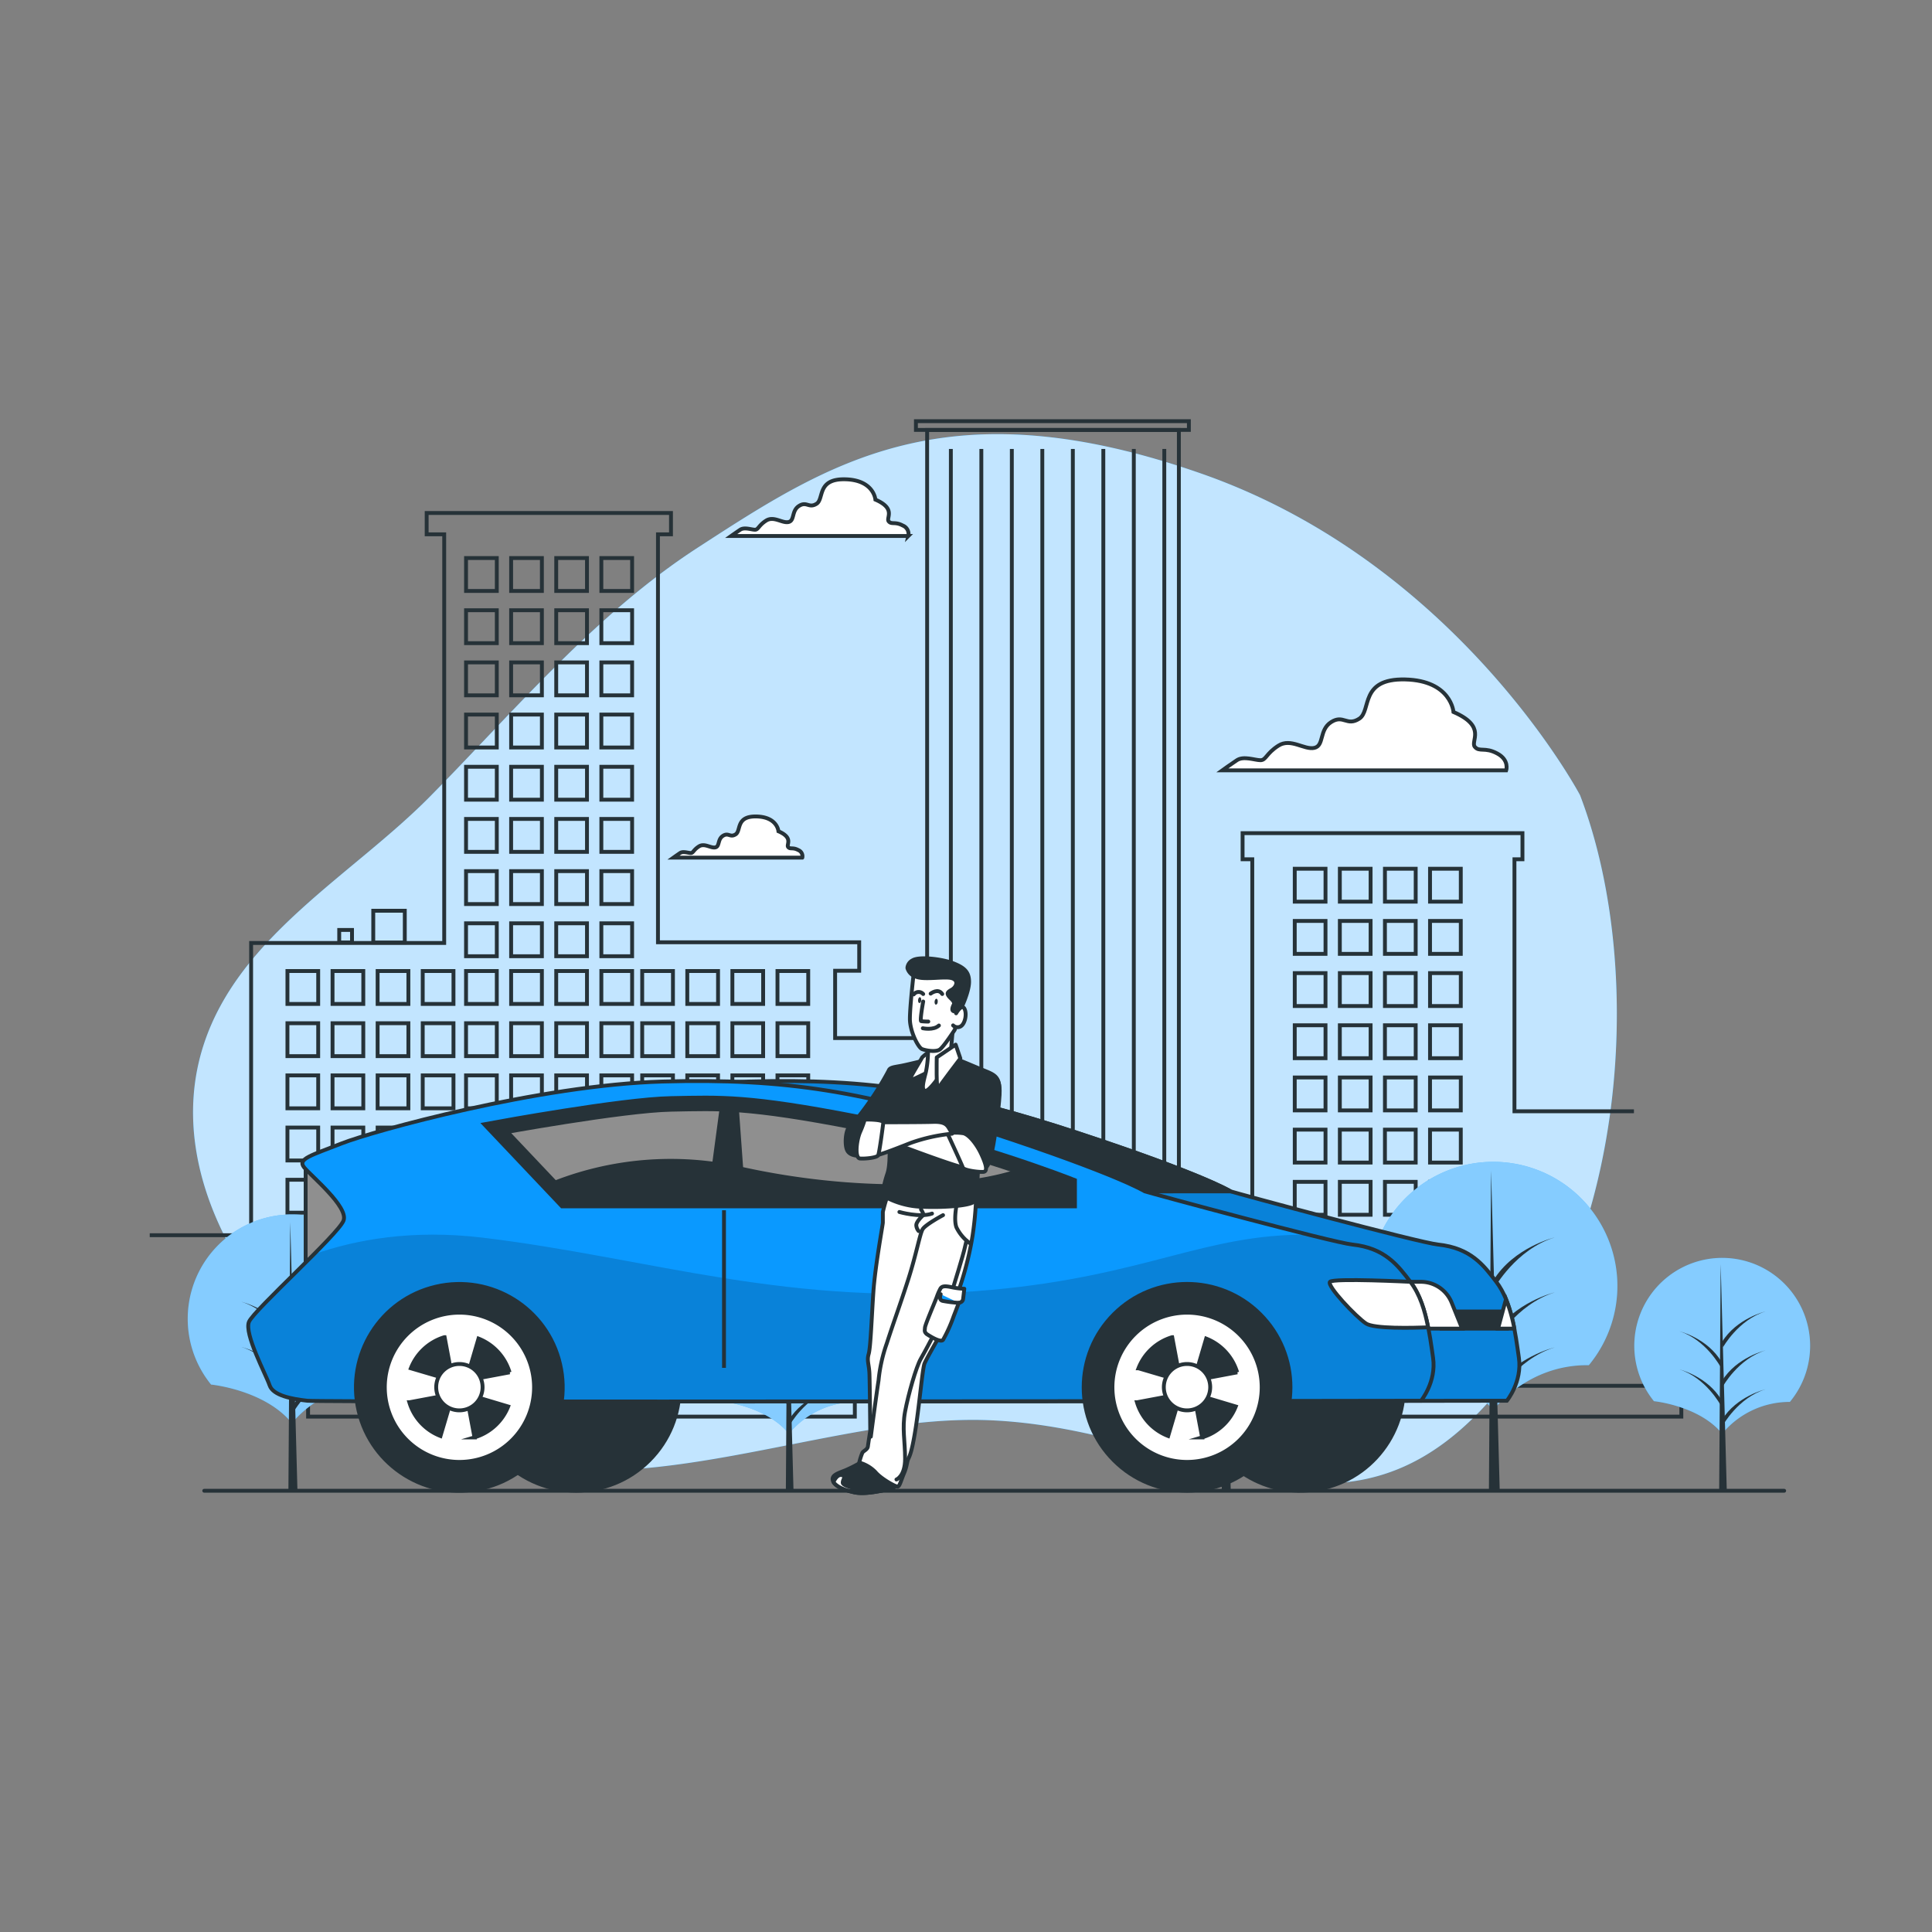 <svg xmlns="http://www.w3.org/2000/svg" xmlns:xlink="http://www.w3.org/1999/xlink" viewBox="0 0 500 500"><rect x="0" y="0" width="500" height="500" fill="#808080" stroke="none"/><defs><clipPath id="freepik--clip-path--inject-66"><path d="M318.47,308.32s-7.1-4.44-39.52-15.1S225.65,279,193.68,279.9s-75.06,12.88-83.05,16-11.55,4-9.77,6.21,11.54,10.22,10.21,13.77S88,339,86.64,342.07s4.45,13.77,5.33,16.44,5.78,3.55,9.77,4,288.24,0,288.24,0,4-4.88,3.11-11.1-1.84-14.42-5.85-19.67c-3.24-4.26-6.59-8.75-15-9.64C366.91,321.53,319.81,308.77,318.47,308.32Z" style="fill:#0A99FF;stroke:#263238;stroke-miterlimit:10"></path></clipPath><clipPath id="freepik--clip-path-2--inject-66"><path d="M318.47,308.32s-7.1-4.44-39.52-15.1S225.65,279,193.68,279.9s-75.06,12.88-83.05,16-11.55,4-9.77,6.21,11.54,10.22,10.21,13.77S88,339,86.64,342.07s4.45,13.77,5.33,16.44,5.78,3.55,9.77,4,288.24,0,288.24,0,4-4.88,3.11-11.1-1.84-14.42-5.85-19.67c-3.24-4.26-6.59-8.75-15-9.64C366.91,321.53,319.81,308.77,318.47,308.32Z" style="fill:#0A99FF"></path></clipPath><clipPath id="freepik--clip-path-3--inject-66"><path d="M296.27,308.32s-7.11-4.44-39.53-15.1S203.45,279,171.47,279.9s-75.06,12.88-83,16-11.55,4-9.77,6.21,11.55,10.22,10.21,13.77S65.77,339,64.44,342.07s4.44,13.77,5.33,16.44,5.77,3.55,9.77,4,288.23,0,288.23,0,4-4.88,3.11-11.1S369,337,365,331.73c-3.24-4.26-6.6-8.75-15-9.64C344.71,321.53,297.6,308.77,296.27,308.32Z" style="fill:#0A99FF;stroke:#263238;stroke-miterlimit:10"></path></clipPath><clipPath id="freepik--clip-path-4--inject-66"><path d="M128.31,291.94l17.77,18.77H276.7v-4.26s-26.77-10.51-55-16-35.28-5-48-4.76S128.31,291.94,128.31,291.94Z" style="fill:#8f8f8f;stroke:#263238;stroke-miterlimit:10;stroke-width:4px"></path></clipPath></defs><g id="freepik--background-simple--inject-66"><path d="M408.91,205.78s-31.65-59.9-97.74-83.12-96.63-2.94-130.49,19C154,158.93,133.16,184,111.33,206.09c-20,20.28-49.3,36-58.55,64.07C41.09,305.66,67.59,344,99,364.65c43.88,28.78,86.42,11.17,132.24,4.41l.26,0a138.75,138.75,0,0,1,20.1-1.6c53.22.11,91.41,37.69,130.18-1S426.74,252.4,408.91,205.78Z" style="fill:#0A99FF"></path><path d="M408.91,205.78s-31.65-59.9-97.74-83.12-96.63-2.94-130.49,19C154,158.93,133.16,184,111.33,206.09c-20,20.28-49.3,36-58.55,64.07C41.09,305.66,67.59,344,99,364.65c43.88,28.78,86.42,11.17,132.24,4.41l.26,0a138.75,138.75,0,0,1,20.1-1.6c53.22.11,91.41,37.69,130.18-1S426.74,252.4,408.91,205.78Z" style="fill:#fff;opacity:0.75"></path></g><g id="freepik--Clouds--inject-66"><path d="M387.48,195c-3.19-1.74-4.64-.29-5.81-1.74s3.2-5.23-5.51-9c0,0-.58-8.13-12.49-8.42S355,183.93,351.77,186s-4.07-1.16-7.26.87-1.75,6.1-4.36,6.68-6.1-2.61-9.29-.58-3.2,3.77-4.65,3.77-4.35-1.16-6.1,0-3.77,2.62-3.77,2.62H389.8S390.68,196.7,387.48,195Z" style="fill:#fff;stroke:#263238;stroke-miterlimit:10"></path><path d="M206.6,220c-1.45-.79-2.11-.13-2.63-.79s1.45-2.37-2.51-4.08c0,0-.26-3.7-5.67-3.83s-3.95,3.69-5.4,4.62-1.84-.53-3.29.39-.8,2.77-2,3-2.77-1.18-4.22-.26-1.45,1.71-2.11,1.71-2-.52-2.77,0-1.71,1.19-1.71,1.19h33.35A1.71,1.71,0,0,0,206.6,220Z" style="fill:#fff;stroke:#263238;stroke-miterlimit:10"></path><path d="M233.62,136c-2-1.08-2.9-.18-3.63-1.08s2-3.27-3.44-5.62c0,0-.36-5.08-7.79-5.26s-5.44,5.08-7.44,6.34-2.53-.72-4.53.55-1.08,3.8-2.72,4.17-3.8-1.63-5.79-.37-2,2.36-2.9,2.36-2.72-.73-3.81,0-2.36,1.63-2.36,1.63h45.86A2.35,2.35,0,0,0,233.62,136Z" style="fill:#fff;stroke:#263238;stroke-miterlimit:10"></path></g><g id="freepik--Buildings--inject-66"><rect x="96.6" y="235.7" width="8.16" height="8.22" style="fill:none;stroke:#263238;stroke-miterlimit:10"></rect><rect x="87.79" y="240.67" width="3.31" height="3.24" style="fill:none;stroke:#263238;stroke-miterlimit:10"></rect><polyline points="422.86 287.6 391.94 287.6 391.94 222.38 394.01 222.38 394.01 215.62 321.58 215.62 321.58 222.38 324.09 222.38 324.09 319.37 305.09 319.37 305.09 111.28 239.94 111.28 239.94 268.65 216.13 268.65 216.13 251.23 222.36 251.23 222.36 243.86 170.28 243.86 170.28 138.28 173.65 138.28 173.65 132.76 110.42 132.76 110.42 138.28 114.96 138.28 114.96 244.04 64.99 244.04 64.99 319.67 38.75 319.67" style="fill:none;stroke:#263238;stroke-miterlimit:10"></polyline><rect x="237.04" y="109" width="70.64" height="2.26" style="fill:none;stroke:#263238;stroke-miterlimit:10"></rect><rect x="120.61" y="144.42" width="7.96" height="8.52" style="fill:none;stroke:#263238;stroke-miterlimit:10"></rect><rect x="132.28" y="144.42" width="7.96" height="8.52" style="fill:none;stroke:#263238;stroke-miterlimit:10"></rect><rect x="143.95" y="144.42" width="7.96" height="8.52" style="fill:none;stroke:#263238;stroke-miterlimit:10"></rect><rect x="155.63" y="144.42" width="7.96" height="8.52" style="fill:none;stroke:#263238;stroke-miterlimit:10"></rect><rect x="120.61" y="157.93" width="7.96" height="8.52" style="fill:none;stroke:#263238;stroke-miterlimit:10"></rect><rect x="132.28" y="157.93" width="7.96" height="8.52" style="fill:none;stroke:#263238;stroke-miterlimit:10"></rect><rect x="143.95" y="157.93" width="7.96" height="8.52" style="fill:none;stroke:#263238;stroke-miterlimit:10"></rect><rect x="155.63" y="157.93" width="7.96" height="8.52" style="fill:none;stroke:#263238;stroke-miterlimit:10"></rect><rect x="120.61" y="171.43" width="7.96" height="8.52" style="fill:none;stroke:#263238;stroke-miterlimit:10"></rect><rect x="132.28" y="171.43" width="7.96" height="8.52" style="fill:none;stroke:#263238;stroke-miterlimit:10"></rect><rect x="143.95" y="171.43" width="7.96" height="8.52" style="fill:none;stroke:#263238;stroke-miterlimit:10"></rect><rect x="155.63" y="171.43" width="7.96" height="8.52" style="fill:none;stroke:#263238;stroke-miterlimit:10"></rect><rect x="120.61" y="184.93" width="7.96" height="8.52" style="fill:none;stroke:#263238;stroke-miterlimit:10"></rect><rect x="132.28" y="184.93" width="7.96" height="8.52" style="fill:none;stroke:#263238;stroke-miterlimit:10"></rect><rect x="143.95" y="184.93" width="7.96" height="8.52" style="fill:none;stroke:#263238;stroke-miterlimit:10"></rect><rect x="155.63" y="184.93" width="7.96" height="8.52" style="fill:none;stroke:#263238;stroke-miterlimit:10"></rect><rect x="120.61" y="198.44" width="7.96" height="8.52" style="fill:none;stroke:#263238;stroke-miterlimit:10"></rect><rect x="132.28" y="198.44" width="7.96" height="8.52" style="fill:none;stroke:#263238;stroke-miterlimit:10"></rect><rect x="143.95" y="198.44" width="7.96" height="8.52" style="fill:none;stroke:#263238;stroke-miterlimit:10"></rect><rect x="155.63" y="198.44" width="7.96" height="8.52" style="fill:none;stroke:#263238;stroke-miterlimit:10"></rect><rect x="120.61" y="211.94" width="7.96" height="8.52" style="fill:none;stroke:#263238;stroke-miterlimit:10"></rect><rect x="132.28" y="211.94" width="7.96" height="8.52" style="fill:none;stroke:#263238;stroke-miterlimit:10"></rect><rect x="143.95" y="211.94" width="7.96" height="8.52" style="fill:none;stroke:#263238;stroke-miterlimit:10"></rect><rect x="155.63" y="211.94" width="7.96" height="8.52" style="fill:none;stroke:#263238;stroke-miterlimit:10"></rect><rect x="120.61" y="225.45" width="7.96" height="8.52" style="fill:none;stroke:#263238;stroke-miterlimit:10"></rect><rect x="132.28" y="225.45" width="7.96" height="8.52" style="fill:none;stroke:#263238;stroke-miterlimit:10"></rect><rect x="143.95" y="225.45" width="7.96" height="8.52" style="fill:none;stroke:#263238;stroke-miterlimit:10"></rect><rect x="155.63" y="225.45" width="7.96" height="8.52" style="fill:none;stroke:#263238;stroke-miterlimit:10"></rect><rect x="120.61" y="238.95" width="7.96" height="8.52" style="fill:none;stroke:#263238;stroke-miterlimit:10"></rect><rect x="132.28" y="238.95" width="7.96" height="8.52" style="fill:none;stroke:#263238;stroke-miterlimit:10"></rect><rect x="143.95" y="238.95" width="7.96" height="8.52" style="fill:none;stroke:#263238;stroke-miterlimit:10"></rect><rect x="155.63" y="238.95" width="7.96" height="8.52" style="fill:none;stroke:#263238;stroke-miterlimit:10"></rect><rect x="120.61" y="251.3" width="7.96" height="8.52" style="fill:none;stroke:#263238;stroke-miterlimit:10"></rect><rect x="132.28" y="251.3" width="7.96" height="8.52" style="fill:none;stroke:#263238;stroke-miterlimit:10"></rect><rect x="143.95" y="251.3" width="7.96" height="8.52" style="fill:none;stroke:#263238;stroke-miterlimit:10"></rect><rect x="155.63" y="251.3" width="7.96" height="8.52" style="fill:none;stroke:#263238;stroke-miterlimit:10"></rect><rect x="120.61" y="264.81" width="7.96" height="8.52" style="fill:none;stroke:#263238;stroke-miterlimit:10"></rect><rect x="132.28" y="264.81" width="7.96" height="8.52" style="fill:none;stroke:#263238;stroke-miterlimit:10"></rect><rect x="143.95" y="264.81" width="7.96" height="8.52" style="fill:none;stroke:#263238;stroke-miterlimit:10"></rect><rect x="155.63" y="264.81" width="7.96" height="8.52" style="fill:none;stroke:#263238;stroke-miterlimit:10"></rect><rect x="120.61" y="278.31" width="7.96" height="8.52" style="fill:none;stroke:#263238;stroke-miterlimit:10"></rect><rect x="132.28" y="278.31" width="7.96" height="8.52" style="fill:none;stroke:#263238;stroke-miterlimit:10"></rect><rect x="143.95" y="278.31" width="7.96" height="8.52" style="fill:none;stroke:#263238;stroke-miterlimit:10"></rect><rect x="155.63" y="278.31" width="7.96" height="8.52" style="fill:none;stroke:#263238;stroke-miterlimit:10"></rect><rect x="120.61" y="291.81" width="7.96" height="8.52" style="fill:none;stroke:#263238;stroke-miterlimit:10"></rect><rect x="132.28" y="291.81" width="7.96" height="8.52" style="fill:none;stroke:#263238;stroke-miterlimit:10"></rect><rect x="143.95" y="291.81" width="7.96" height="8.52" style="fill:none;stroke:#263238;stroke-miterlimit:10"></rect><rect x="155.63" y="291.81" width="7.96" height="8.52" style="fill:none;stroke:#263238;stroke-miterlimit:10"></rect><rect x="120.61" y="305.32" width="7.96" height="8.52" style="fill:none;stroke:#263238;stroke-miterlimit:10"></rect><rect x="132.28" y="305.32" width="7.96" height="8.52" style="fill:none;stroke:#263238;stroke-miterlimit:10"></rect><rect x="143.95" y="305.32" width="7.96" height="8.52" style="fill:none;stroke:#263238;stroke-miterlimit:10"></rect><rect x="155.63" y="305.32" width="7.96" height="8.52" style="fill:none;stroke:#263238;stroke-miterlimit:10"></rect><rect x="120.61" y="318.82" width="7.96" height="8.52" style="fill:none;stroke:#263238;stroke-miterlimit:10"></rect><rect x="132.28" y="318.82" width="7.96" height="8.52" style="fill:none;stroke:#263238;stroke-miterlimit:10"></rect><rect x="143.95" y="318.82" width="7.96" height="8.52" style="fill:none;stroke:#263238;stroke-miterlimit:10"></rect><rect x="155.63" y="318.82" width="7.96" height="8.52" style="fill:none;stroke:#263238;stroke-miterlimit:10"></rect><rect x="120.61" y="332.33" width="7.96" height="8.52" style="fill:none;stroke:#263238;stroke-miterlimit:10"></rect><rect x="132.28" y="332.33" width="7.96" height="8.52" style="fill:none;stroke:#263238;stroke-miterlimit:10"></rect><rect x="143.95" y="332.33" width="7.96" height="8.52" style="fill:none;stroke:#263238;stroke-miterlimit:10"></rect><rect x="155.63" y="332.33" width="7.96" height="8.52" style="fill:none;stroke:#263238;stroke-miterlimit:10"></rect><rect x="120.61" y="345.83" width="7.96" height="8.52" style="fill:none;stroke:#263238;stroke-miterlimit:10"></rect><rect x="132.28" y="345.83" width="7.96" height="8.52" style="fill:none;stroke:#263238;stroke-miterlimit:10"></rect><rect x="143.95" y="345.83" width="7.96" height="8.52" style="fill:none;stroke:#263238;stroke-miterlimit:10"></rect><rect x="155.63" y="345.83" width="7.96" height="8.52" style="fill:none;stroke:#263238;stroke-miterlimit:10"></rect><rect x="166.2" y="251.3" width="7.96" height="8.52" style="fill:none;stroke:#263238;stroke-miterlimit:10"></rect><rect x="177.87" y="251.3" width="7.96" height="8.52" style="fill:none;stroke:#263238;stroke-miterlimit:10"></rect><rect x="189.54" y="251.3" width="7.96" height="8.52" style="fill:none;stroke:#263238;stroke-miterlimit:10"></rect><rect x="201.21" y="251.3" width="7.96" height="8.52" style="fill:none;stroke:#263238;stroke-miterlimit:10"></rect><rect x="166.2" y="264.81" width="7.96" height="8.52" style="fill:none;stroke:#263238;stroke-miterlimit:10"></rect><rect x="177.87" y="264.81" width="7.96" height="8.52" style="fill:none;stroke:#263238;stroke-miterlimit:10"></rect><rect x="189.54" y="264.81" width="7.96" height="8.52" style="fill:none;stroke:#263238;stroke-miterlimit:10"></rect><rect x="201.21" y="264.81" width="7.96" height="8.52" style="fill:none;stroke:#263238;stroke-miterlimit:10"></rect><rect x="166.2" y="278.31" width="7.96" height="8.52" style="fill:none;stroke:#263238;stroke-miterlimit:10"></rect><rect x="177.87" y="278.31" width="7.96" height="8.52" style="fill:none;stroke:#263238;stroke-miterlimit:10"></rect><rect x="189.54" y="278.31" width="7.96" height="8.52" style="fill:none;stroke:#263238;stroke-miterlimit:10"></rect><rect x="201.21" y="278.31" width="7.96" height="8.52" style="fill:none;stroke:#263238;stroke-miterlimit:10"></rect><rect x="166.2" y="291.81" width="7.96" height="8.52" style="fill:none;stroke:#263238;stroke-miterlimit:10"></rect><rect x="177.87" y="291.81" width="7.96" height="8.52" style="fill:none;stroke:#263238;stroke-miterlimit:10"></rect><rect x="189.54" y="291.81" width="7.96" height="8.52" style="fill:none;stroke:#263238;stroke-miterlimit:10"></rect><rect x="201.21" y="291.81" width="7.96" height="8.52" style="fill:none;stroke:#263238;stroke-miterlimit:10"></rect><rect x="166.2" y="305.32" width="7.96" height="8.52" style="fill:none;stroke:#263238;stroke-miterlimit:10"></rect><rect x="177.87" y="305.32" width="7.96" height="8.52" style="fill:none;stroke:#263238;stroke-miterlimit:10"></rect><rect x="189.54" y="305.32" width="7.96" height="8.52" style="fill:none;stroke:#263238;stroke-miterlimit:10"></rect><rect x="201.21" y="305.32" width="7.96" height="8.52" style="fill:none;stroke:#263238;stroke-miterlimit:10"></rect><rect x="166.2" y="318.82" width="7.96" height="8.52" style="fill:none;stroke:#263238;stroke-miterlimit:10"></rect><rect x="177.87" y="318.82" width="7.96" height="8.52" style="fill:none;stroke:#263238;stroke-miterlimit:10"></rect><rect x="189.54" y="318.82" width="7.96" height="8.52" style="fill:none;stroke:#263238;stroke-miterlimit:10"></rect><rect x="201.21" y="318.82" width="7.96" height="8.52" style="fill:none;stroke:#263238;stroke-miterlimit:10"></rect><rect x="166.2" y="332.33" width="7.96" height="8.52" style="fill:none;stroke:#263238;stroke-miterlimit:10"></rect><rect x="177.87" y="332.33" width="7.96" height="8.52" style="fill:none;stroke:#263238;stroke-miterlimit:10"></rect><rect x="189.54" y="332.33" width="7.96" height="8.52" style="fill:none;stroke:#263238;stroke-miterlimit:10"></rect><rect x="201.21" y="332.33" width="7.96" height="8.52" style="fill:none;stroke:#263238;stroke-miterlimit:10"></rect><rect x="166.2" y="345.83" width="7.96" height="8.52" style="fill:none;stroke:#263238;stroke-miterlimit:10"></rect><rect x="177.87" y="345.83" width="7.96" height="8.52" style="fill:none;stroke:#263238;stroke-miterlimit:10"></rect><rect x="189.54" y="345.83" width="7.96" height="8.52" style="fill:none;stroke:#263238;stroke-miterlimit:10"></rect><rect x="201.21" y="345.83" width="7.96" height="8.52" style="fill:none;stroke:#263238;stroke-miterlimit:10"></rect><rect x="74.39" y="251.3" width="7.96" height="8.52" style="fill:none;stroke:#263238;stroke-miterlimit:10"></rect><rect x="86.06" y="251.3" width="7.96" height="8.52" style="fill:none;stroke:#263238;stroke-miterlimit:10"></rect><rect x="97.73" y="251.3" width="7.96" height="8.52" style="fill:none;stroke:#263238;stroke-miterlimit:10"></rect><rect x="109.4" y="251.3" width="7.96" height="8.52" style="fill:none;stroke:#263238;stroke-miterlimit:10"></rect><rect x="74.39" y="264.81" width="7.96" height="8.52" style="fill:none;stroke:#263238;stroke-miterlimit:10"></rect><rect x="86.06" y="264.81" width="7.96" height="8.52" style="fill:none;stroke:#263238;stroke-miterlimit:10"></rect><rect x="97.73" y="264.81" width="7.96" height="8.52" style="fill:none;stroke:#263238;stroke-miterlimit:10"></rect><rect x="109.4" y="264.81" width="7.96" height="8.52" style="fill:none;stroke:#263238;stroke-miterlimit:10"></rect><rect x="74.39" y="278.31" width="7.96" height="8.52" style="fill:none;stroke:#263238;stroke-miterlimit:10"></rect><rect x="86.06" y="278.31" width="7.96" height="8.52" style="fill:none;stroke:#263238;stroke-miterlimit:10"></rect><rect x="97.73" y="278.31" width="7.96" height="8.52" style="fill:none;stroke:#263238;stroke-miterlimit:10"></rect><rect x="109.4" y="278.31" width="7.96" height="8.52" style="fill:none;stroke:#263238;stroke-miterlimit:10"></rect><rect x="74.39" y="291.81" width="7.96" height="8.52" style="fill:none;stroke:#263238;stroke-miterlimit:10"></rect><rect x="86.06" y="291.81" width="7.96" height="8.52" style="fill:none;stroke:#263238;stroke-miterlimit:10"></rect><rect x="97.73" y="291.81" width="7.96" height="8.52" style="fill:none;stroke:#263238;stroke-miterlimit:10"></rect><rect x="109.4" y="291.81" width="7.96" height="8.52" style="fill:none;stroke:#263238;stroke-miterlimit:10"></rect><rect x="74.39" y="305.32" width="7.96" height="8.52" style="fill:none;stroke:#263238;stroke-miterlimit:10"></rect><rect x="86.06" y="305.32" width="7.96" height="8.52" style="fill:none;stroke:#263238;stroke-miterlimit:10"></rect><rect x="97.73" y="305.32" width="7.96" height="8.52" style="fill:none;stroke:#263238;stroke-miterlimit:10"></rect><rect x="109.4" y="305.32" width="7.96" height="8.52" style="fill:none;stroke:#263238;stroke-miterlimit:10"></rect><rect x="74.39" y="318.82" width="7.96" height="8.52" style="fill:none;stroke:#263238;stroke-miterlimit:10"></rect><rect x="86.06" y="318.82" width="7.96" height="8.52" style="fill:none;stroke:#263238;stroke-miterlimit:10"></rect><rect x="97.73" y="318.82" width="7.96" height="8.52" style="fill:none;stroke:#263238;stroke-miterlimit:10"></rect><rect x="109.4" y="318.82" width="7.96" height="8.52" style="fill:none;stroke:#263238;stroke-miterlimit:10"></rect><rect x="74.39" y="332.33" width="7.96" height="8.52" style="fill:none;stroke:#263238;stroke-miterlimit:10"></rect><rect x="86.06" y="332.33" width="7.96" height="8.52" style="fill:none;stroke:#263238;stroke-miterlimit:10"></rect><rect x="97.73" y="332.33" width="7.96" height="8.52" style="fill:none;stroke:#263238;stroke-miterlimit:10"></rect><rect x="109.4" y="332.33" width="7.96" height="8.52" style="fill:none;stroke:#263238;stroke-miterlimit:10"></rect><rect x="74.39" y="345.83" width="7.96" height="8.52" style="fill:none;stroke:#263238;stroke-miterlimit:10"></rect><rect x="86.06" y="345.83" width="7.96" height="8.52" style="fill:none;stroke:#263238;stroke-miterlimit:10"></rect><rect x="97.73" y="345.83" width="7.96" height="8.52" style="fill:none;stroke:#263238;stroke-miterlimit:10"></rect><rect x="109.4" y="345.83" width="7.96" height="8.52" style="fill:none;stroke:#263238;stroke-miterlimit:10"></rect><rect x="335.08" y="224.83" width="7.96" height="8.52" style="fill:none;stroke:#263238;stroke-miterlimit:10"></rect><rect x="346.75" y="224.83" width="7.96" height="8.52" style="fill:none;stroke:#263238;stroke-miterlimit:10"></rect><rect x="358.42" y="224.83" width="7.96" height="8.52" style="fill:none;stroke:#263238;stroke-miterlimit:10"></rect><rect x="370.09" y="224.83" width="7.96" height="8.52" style="fill:none;stroke:#263238;stroke-miterlimit:10"></rect><rect x="335.08" y="238.34" width="7.96" height="8.52" style="fill:none;stroke:#263238;stroke-miterlimit:10"></rect><rect x="346.75" y="238.34" width="7.96" height="8.52" style="fill:none;stroke:#263238;stroke-miterlimit:10"></rect><rect x="358.42" y="238.34" width="7.96" height="8.52" style="fill:none;stroke:#263238;stroke-miterlimit:10"></rect><rect x="370.09" y="238.34" width="7.96" height="8.52" style="fill:none;stroke:#263238;stroke-miterlimit:10"></rect><rect x="335.08" y="251.84" width="7.96" height="8.52" style="fill:none;stroke:#263238;stroke-miterlimit:10"></rect><rect x="346.75" y="251.84" width="7.96" height="8.52" style="fill:none;stroke:#263238;stroke-miterlimit:10"></rect><rect x="358.42" y="251.84" width="7.96" height="8.52" style="fill:none;stroke:#263238;stroke-miterlimit:10"></rect><rect x="370.09" y="251.84" width="7.96" height="8.52" style="fill:none;stroke:#263238;stroke-miterlimit:10"></rect><rect x="335.08" y="265.34" width="7.96" height="8.52" style="fill:none;stroke:#263238;stroke-miterlimit:10"></rect><rect x="346.75" y="265.34" width="7.96" height="8.52" style="fill:none;stroke:#263238;stroke-miterlimit:10"></rect><rect x="358.42" y="265.34" width="7.96" height="8.52" style="fill:none;stroke:#263238;stroke-miterlimit:10"></rect><rect x="370.09" y="265.34" width="7.96" height="8.52" style="fill:none;stroke:#263238;stroke-miterlimit:10"></rect><rect x="335.08" y="278.85" width="7.96" height="8.52" style="fill:none;stroke:#263238;stroke-miterlimit:10"></rect><rect x="346.75" y="278.85" width="7.96" height="8.52" style="fill:none;stroke:#263238;stroke-miterlimit:10"></rect><rect x="358.42" y="278.85" width="7.96" height="8.52" style="fill:none;stroke:#263238;stroke-miterlimit:10"></rect><rect x="370.09" y="278.85" width="7.96" height="8.52" style="fill:none;stroke:#263238;stroke-miterlimit:10"></rect><rect x="335.08" y="292.35" width="7.96" height="8.52" style="fill:none;stroke:#263238;stroke-miterlimit:10"></rect><rect x="346.75" y="292.35" width="7.96" height="8.52" style="fill:none;stroke:#263238;stroke-miterlimit:10"></rect><rect x="358.42" y="292.35" width="7.96" height="8.52" style="fill:none;stroke:#263238;stroke-miterlimit:10"></rect><rect x="370.09" y="292.35" width="7.96" height="8.52" style="fill:none;stroke:#263238;stroke-miterlimit:10"></rect><rect x="335.08" y="305.86" width="7.96" height="8.52" style="fill:none;stroke:#263238;stroke-miterlimit:10"></rect><rect x="346.75" y="305.86" width="7.96" height="8.52" style="fill:none;stroke:#263238;stroke-miterlimit:10"></rect><rect x="358.42" y="305.86" width="7.96" height="8.52" style="fill:none;stroke:#263238;stroke-miterlimit:10"></rect><rect x="370.09" y="305.86" width="7.96" height="8.52" style="fill:none;stroke:#263238;stroke-miterlimit:10"></rect><rect x="335.08" y="319.36" width="7.96" height="8.52" style="fill:none;stroke:#263238;stroke-miterlimit:10"></rect><rect x="346.75" y="319.36" width="7.96" height="8.52" style="fill:none;stroke:#263238;stroke-miterlimit:10"></rect><rect x="358.42" y="319.36" width="7.96" height="8.52" style="fill:none;stroke:#263238;stroke-miterlimit:10"></rect><rect x="370.09" y="319.36" width="7.96" height="8.52" style="fill:none;stroke:#263238;stroke-miterlimit:10"></rect><line x1="246.08" y1="116.19" x2="246.08" y2="362.94" style="fill:none;stroke:#263238;stroke-miterlimit:10"></line><line x1="253.97" y1="116.19" x2="253.97" y2="362.94" style="fill:none;stroke:#263238;stroke-miterlimit:10"></line><line x1="261.86" y1="116.19" x2="261.86" y2="362.94" style="fill:none;stroke:#263238;stroke-miterlimit:10"></line><line x1="269.75" y1="116.19" x2="269.75" y2="362.94" style="fill:none;stroke:#263238;stroke-miterlimit:10"></line><line x1="277.65" y1="116.19" x2="277.65" y2="362.94" style="fill:none;stroke:#263238;stroke-miterlimit:10"></line><line x1="285.54" y1="116.19" x2="285.54" y2="362.94" style="fill:none;stroke:#263238;stroke-miterlimit:10"></line><line x1="293.43" y1="116.19" x2="293.43" y2="362.94" style="fill:none;stroke:#263238;stroke-miterlimit:10"></line><line x1="301.32" y1="116.19" x2="301.32" y2="362.94" style="fill:none;stroke:#263238;stroke-miterlimit:10"></line><rect x="79.73" y="358.64" width="141.5" height="7.98" style="fill:none;stroke:#263238;stroke-miterlimit:10"></rect><rect x="308.07" y="358.64" width="127.06" height="7.98" style="fill:none;stroke:#263238;stroke-miterlimit:10"></rect></g><g id="freepik--Trees--inject-66"><path d="M296.2,358.33s13.87,1.37,20.9,10c0,0,7.43-10,20.77-9.76a27,27,0,1,0-41.67-.19Z" style="fill:#0A99FF"></path><path d="M296.2,358.33s13.87,1.37,20.9,10c0,0,7.43-10,20.77-9.76a27,27,0,1,0-41.67-.19Z" style="fill:#fff;opacity:0.5"></path><polygon points="316.64 316.28 316.18 385.81 318.52 385.81 316.64 316.28" style="fill:#263238"></polygon><path d="M317.35,365.68s4.68-8.43,13.11-11c0,0-8.9,2.1-13.35,9.36Z" style="fill:#263238"></path><path d="M317.35,341.8s4.68-8.43,13.11-11c0,0-8.9,2.1-13.35,9.36Z" style="fill:#263238"></path><path d="M317.35,353.74s4.68-8.43,13.11-11c0,0-8.9,2.1-13.35,9.36Z" style="fill:#263238"></path><path d="M316.65,347.89s-4.52-8.43-12.65-11c0,0,8.59,2.11,12.88,9.37Z" style="fill:#263238"></path><path d="M316.65,359.59s-4.52-8.43-12.65-11c0,0,8.59,2.11,12.88,9.36Z" style="fill:#263238"></path><path d="M361.53,353.06s16.53,1.63,24.91,11.88c0,0,8.85-11.87,24.75-11.63a32.13,32.13,0,1,0-49.66-.22Z" style="fill:#0A99FF"></path><path d="M361.53,353.06s16.53,1.63,24.91,11.88c0,0,8.85-11.87,24.75-11.63a32.13,32.13,0,1,0-49.66-.22Z" style="fill:#fff;opacity:0.5"></path><polygon points="385.89 302.95 385.33 385.81 388.13 385.81 385.89 302.95" style="fill:#263238"></polygon><path d="M386.73,361.82s5.58-10.05,15.62-13.12c0,0-10.6,2.52-15.9,11.16Z" style="fill:#263238"></path><path d="M386.73,333.36s5.58-10.05,15.62-13.11c0,0-10.6,2.51-15.9,11.16Z" style="fill:#263238"></path><path d="M386.73,347.59s5.58-10,15.62-13.12c0,0-10.6,2.52-15.9,11.17Z" style="fill:#263238"></path><path d="M385.9,340.61s-5.38-10-15.07-13.11c0,0,10.23,2.51,15.34,11.16Z" style="fill:#263238"></path><path d="M385.9,354.56s-5.38-10-15.07-13.11c0,0,10.23,2.51,15.34,11.16Z" style="fill:#263238"></path><path d="M428.07,362.63s11.7,1.16,17.63,8.41a22.66,22.66,0,0,1,17.52-8.23,22.75,22.75,0,1,0-35.16-.16Z" style="fill:#0A99FF"></path><path d="M428.07,362.63s11.7,1.16,17.63,8.41a22.66,22.66,0,0,1,17.52-8.23,22.75,22.75,0,1,0-35.16-.16Z" style="fill:#fff;opacity:0.5"></path><polygon points="445.31 327.16 444.92 385.81 446.89 385.81 445.31 327.16" style="fill:#263238"></polygon><path d="M445.91,368.83s3.94-7.11,11-9.28c0,0-7.5,1.77-11.25,7.9Z" style="fill:#263238"></path><path d="M445.91,348.68s3.94-7.11,11-9.28c0,0-7.5,1.78-11.25,7.9Z" style="fill:#263238"></path><path d="M445.91,358.76s3.94-7.11,11-9.29c0,0-7.5,1.78-11.25,7.9Z" style="fill:#263238"></path><path d="M445.32,353.82s-3.81-7.11-10.67-9.28c0,0,7.24,1.77,10.86,7.9Z" style="fill:#263238"></path><path d="M445.32,363.69s-3.81-7.11-10.67-9.28c0,0,7.24,1.78,10.86,7.9Z" style="fill:#263238"></path><path d="M54.67,358.33s13.87,1.37,20.9,10c0,0,7.43-10,20.77-9.76a27,27,0,1,0-41.67-.19Z" style="fill:#0A99FF"></path><path d="M54.67,358.33s13.87,1.37,20.9,10c0,0,7.43-10,20.77-9.76a27,27,0,1,0-41.67-.19Z" style="fill:#fff;opacity:0.5"></path><polygon points="75.11 316.28 74.64 385.81 76.98 385.81 75.11 316.28" style="fill:#263238"></polygon><path d="M75.81,365.68s4.69-8.43,13.11-11c0,0-8.89,2.1-13.34,9.36Z" style="fill:#263238"></path><path d="M75.81,341.8s4.69-8.43,13.11-11c0,0-8.89,2.1-13.34,9.36Z" style="fill:#263238"></path><path d="M75.81,353.74s4.69-8.43,13.11-11c0,0-8.89,2.1-13.34,9.36Z" style="fill:#263238"></path><path d="M75.12,347.89s-4.52-8.43-12.65-11c0,0,8.58,2.11,12.88,9.37Z" style="fill:#263238"></path><path d="M75.12,359.59s-4.52-8.43-12.65-11c0,0,8.58,2.11,12.88,9.36Z" style="fill:#263238"></path><path d="M120,353.06s16.53,1.63,24.91,11.88c0,0,8.85-11.87,24.75-11.63a32.13,32.13,0,1,0-49.67-.22Z" style="fill:#0A99FF"></path><path d="M120,353.06s16.53,1.63,24.91,11.88c0,0,8.85-11.87,24.75-11.63a32.13,32.13,0,1,0-49.67-.22Z" style="fill:#fff;opacity:0.5"></path><polygon points="144.36 302.95 143.8 385.81 146.59 385.81 144.36 302.95" style="fill:#263238"></polygon><path d="M145.2,361.82s5.58-10.05,15.62-13.12c0,0-10.6,2.52-15.9,11.16Z" style="fill:#263238"></path><path d="M145.2,333.36s5.58-10.05,15.62-13.11c0,0-10.6,2.51-15.9,11.16Z" style="fill:#263238"></path><path d="M145.2,347.59s5.58-10,15.62-13.12c0,0-10.6,2.52-15.9,11.17Z" style="fill:#263238"></path><path d="M144.37,340.61s-5.38-10-15.08-13.11c0,0,10.23,2.51,15.35,11.16Z" style="fill:#263238"></path><path d="M144.37,354.56s-5.38-10-15.08-13.11c0,0,10.23,2.51,15.35,11.16Z" style="fill:#263238"></path><path d="M186.54,362.63s11.7,1.16,17.63,8.41a22.64,22.64,0,0,1,17.52-8.23,22.75,22.75,0,1,0-35.16-.16Z" style="fill:#0A99FF"></path><path d="M186.54,362.63s11.7,1.16,17.63,8.41a22.64,22.64,0,0,1,17.52-8.23,22.75,22.75,0,1,0-35.16-.16Z" style="fill:#fff;opacity:0.5"></path><polygon points="203.78 327.16 203.38 385.81 205.36 385.81 203.78 327.16" style="fill:#263238"></polygon><path d="M204.37,368.83s3.95-7.11,11.06-9.28c0,0-7.5,1.77-11.25,7.9Z" style="fill:#263238"></path><path d="M204.37,348.68s3.95-7.11,11.06-9.28c0,0-7.5,1.78-11.25,7.9Z" style="fill:#263238"></path><path d="M204.37,358.76s3.95-7.11,11.06-9.29c0,0-7.5,1.78-11.25,7.9Z" style="fill:#263238"></path><path d="M203.79,353.82s-3.81-7.11-10.67-9.28c0,0,7.24,1.77,10.86,7.9Z" style="fill:#263238"></path><path d="M203.79,363.69s-3.81-7.11-10.67-9.28c0,0,7.24,1.78,10.86,7.9Z" style="fill:#263238"></path></g><g id="freepik--Car--inject-66"><circle cx="336.52" cy="359.03" r="26.76" transform="translate(-72.76 85.83) rotate(-13.13)" style="fill:#263238;stroke:#263238;stroke-miterlimit:10"></circle><circle cx="149.1" cy="359.03" r="26.76" transform="translate(-210.2 210.59) rotate(-45)" style="fill:#263238;stroke:#263238;stroke-miterlimit:10"></circle><path d="M318.47,308.32s-7.1-4.44-39.52-15.1S225.65,279,193.68,279.9s-75.06,12.88-83.05,16-11.55,4-9.77,6.21,11.54,10.22,10.21,13.77S88,339,86.64,342.07s4.45,13.77,5.33,16.44,5.78,3.55,9.77,4,288.24,0,288.24,0,4-4.88,3.11-11.1-1.84-14.42-5.85-19.67c-3.24-4.26-6.59-8.75-15-9.64C366.91,321.53,319.81,308.77,318.47,308.32Z" style="fill:#0A99FF"></path><g style="clip-path:url(#freepik--clip-path--inject-66)"><path d="M318.47,308.32s-7.1-4.44-39.52-15.1S225.65,279,193.68,279.9s-75.06,12.88-83.05,16-11.55,4-9.77,6.21,11.54,10.22,10.21,13.77S88,339,86.64,342.07s4.45,13.77,5.33,16.44,5.78,3.55,9.77,4,288.24,0,288.24,0,4-4.88,3.11-11.1-1.84-14.42-5.85-19.67c-3.24-4.26-6.59-8.75-15-9.64C366.91,321.53,319.81,308.77,318.47,308.32Z" style="fill:#0A99FF"></path><g style="clip-path:url(#freepik--clip-path-2--inject-66)"><path d="M318.47,308.32s-7.1-4.44-39.52-15.1S225.65,279,193.68,279.9s-75.06,12.88-83.05,16-11.55,4-9.77,6.21,11.54,10.22,10.21,13.77S88,339,86.64,342.07s4.45,13.77,5.33,16.44,5.78,3.55,9.77,4,288.24,0,288.24,0,4-4.88,3.11-11.1-1.84-14.42-5.85-19.67c-3.24-4.26-6.59-8.75-15-9.64C366.91,321.53,319.81,308.77,318.47,308.32Z" style="opacity:0.15"></path></g></g><path d="M318.47,308.32s-7.1-4.44-39.52-15.1S225.65,279,193.68,279.9s-75.06,12.88-83.05,16-11.55,4-9.77,6.21,11.54,10.22,10.21,13.77S88,339,86.64,342.07s4.45,13.77,5.33,16.44,5.78,3.55,9.77,4,288.24,0,288.24,0,4-4.88,3.11-11.1-1.84-14.42-5.85-19.67c-3.24-4.26-6.59-8.75-15-9.64C366.91,321.53,319.81,308.77,318.47,308.32Z" style="fill:none;stroke:#263238;stroke-miterlimit:10"></path><rect x="373.1" y="339.41" width="16.88" height="4.44" style="fill:#263238;stroke:#263238;stroke-miterlimit:10"></rect><path d="M365,331.73h2.69a8.6,8.6,0,0,1,8,5.4l2.71,6.72h-8.8Z" style="fill:#fff;stroke:#263238;stroke-miterlimit:10"></path><path d="M389.77,336.27c-.1.28-.19.56-.27.86l-1.81,6.72h4.22A40.69,40.69,0,0,0,389.77,336.27Z" style="fill:#fff;stroke:#263238;stroke-miterlimit:10"></path><path d="M318.47,308.32s-7.1-4.44-39.52-15.1c-7.41-2.43-14.2-4.49-20.67-6.22H235.42l-4.88,1.34,65.73,20Z" style="fill:#263238;stroke:#263238;stroke-miterlimit:10"></path><path d="M79.1,301.2v30s18.26-15,16-19.27S79.1,301.2,79.1,301.2Z" style="fill:#8f8f8f;stroke:#263238;stroke-miterlimit:10"></path><path d="M296.27,308.32s-7.11-4.44-39.53-15.1S203.45,279,171.47,279.9s-75.06,12.88-83,16-11.55,4-9.77,6.21,11.55,10.22,10.21,13.77S65.77,339,64.44,342.07s4.44,13.77,5.33,16.44,5.77,3.55,9.77,4,288.23,0,288.23,0,4-4.88,3.11-11.1S369,337,365,331.73c-3.24-4.26-6.6-8.75-15-9.64C344.71,321.53,297.6,308.77,296.27,308.32Z" style="fill:#0A99FF"></path><g style="clip-path:url(#freepik--clip-path-3--inject-66)"><path d="M365,331.73c-3.24-4.26-6.6-8.75-15-9.64-1.4-.15-5.73-1.15-11.36-2.55-26.84-.27-41.79,10.58-81.89,14.26-52.22,4.78-88.35-8.27-131.87-13.5-18.15-2.17-32.8.5-43.73,4.34-6.85,6.92-15.88,15.47-16.72,17.43-1.33,3.11,4.44,13.77,5.33,16.44s5.77,3.55,9.77,4,288.23,0,288.23,0,4-4.88,3.11-11.1S369,337,365,331.73Z" style="opacity:0.15"></path></g><path d="M296.27,308.32s-7.11-4.44-39.53-15.1S203.45,279,171.47,279.9s-75.06,12.88-83,16-11.55,4-9.77,6.21,11.55,10.22,10.21,13.77S65.77,339,64.44,342.07s4.44,13.77,5.33,16.44,5.77,3.55,9.77,4,288.23,0,288.23,0,4-4.88,3.11-11.1S369,337,365,331.73c-3.24-4.26-6.6-8.75-15-9.64C344.71,321.53,297.6,308.77,296.27,308.32Z" style="fill:none;stroke:#263238;stroke-miterlimit:10"></path><path d="M128.31,291.94l17.77,18.77H276.7v-4.26s-26.77-10.51-55-16-35.28-5-48-4.76S128.31,291.94,128.31,291.94Z" style="fill:#8f8f8f"></path><g style="clip-path:url(#freepik--clip-path-4--inject-66)"><path d="M192,302.5a82.72,82.72,0,0,0-49.8,4.11l3.88,4.1H276.7v-4.26s-4.33-1.7-11.35-4.09C250.66,308,221.52,309,192,302.5Z" style="fill:#263238;stroke:#263238;stroke-miterlimit:10"></path></g><path d="M128.31,291.94l17.77,18.77H276.7v-4.26s-26.77-10.51-55-16-35.28-5-48-4.76S128.31,291.94,128.31,291.94Z" style="fill:none;stroke:#263238;stroke-miterlimit:10;stroke-width:4px"></path><line x1="187.37" y1="313.21" x2="187.37" y2="354" style="fill:none;stroke:#263238;stroke-miterlimit:10"></line><circle cx="118.9" cy="359.03" r="26.76" transform="translate(-78.14 36.21) rotate(-13.07)" style="fill:#263238;stroke:#263238;stroke-miterlimit:10"></circle><path d="M118.9,339.72A19.31,19.31,0,1,0,138.21,359,19.32,19.32,0,0,0,118.9,339.72Zm13,15.44-11.25,2.11,3.19-10.85A13.61,13.61,0,0,1,131.88,355.16Zm-12,2.9V360h-1.93v-1.94Zm-4.83-12,2.11,11.25-10.86-3.2A13.57,13.57,0,0,1,115,346.06Zm-9.11,16.84,11.25-2.11L114,371.64A13.52,13.52,0,0,1,105.93,362.9Zm16.84,9.1-2.11-11.24L131.52,364A13.57,13.57,0,0,1,122.77,372Z" style="fill:#fff;stroke:#263238;stroke-miterlimit:10"></path><path d="M124.89,359a6,6,0,1,0-6,6A6,6,0,0,0,124.89,359Z" style="fill:#fff;stroke:#263238;stroke-miterlimit:10"></path><circle cx="307.21" cy="359.03" r="26.76" transform="translate(-163.89 322.39) rotate(-45)" style="fill:#263238;stroke:#263238;stroke-miterlimit:10"></circle><path d="M307.21,339.72A19.31,19.31,0,1,0,326.52,359,19.32,19.32,0,0,0,307.21,339.72Zm13,15.44-11.24,2.11,3.19-10.85A13.58,13.58,0,0,1,320.18,355.16Zm-12,2.9V360h-1.94v-1.94Zm-4.84-12,2.11,11.25-10.85-3.2A13.55,13.55,0,0,1,303.34,346.06Zm-9.1,16.84,11.25-2.11-3.2,10.85A13.53,13.53,0,0,1,294.24,362.9Zm16.84,9.1L309,360.76,319.82,364A13.55,13.55,0,0,1,311.08,372Z" style="fill:#fff;stroke:#263238;stroke-miterlimit:10"></path><path d="M313.2,359a6,6,0,1,0-6,6A6,6,0,0,0,313.2,359Z" style="fill:#fff;stroke:#263238;stroke-miterlimit:10"></path><path d="M365,331.73s-19.92-1-20.81,0,6.66,9,9.33,10.79c2.11,1.41,12.05,1.14,16.07,1C368.78,339.22,367.47,334.93,365,331.73Z" style="fill:#fff;stroke:#263238;stroke-miterlimit:10"></path><path d="M190.64,285.82c-1.31-.09-2.54-.15-3.74-.19l-3.35,25h8.88Z" style="fill:#263238;stroke:#263238;stroke-miterlimit:10"></path></g><g id="freepik--Character--inject-66"><path d="M223.7,377.9a33.62,33.62,0,0,1-5,2.65c-2.14.82-3.56,1.32-3.15,2.65s2.74,2.44,5.7,3.05,8.24-.71,9.67-1.12,1.63-2.75.61-4.07S225.43,377.19,223.7,377.9Z" style="fill:#263238;stroke:#263238;stroke-linecap:round;stroke-linejoin:round"></path><path d="M224.62,385.54c-2.45,0-6.52-.92-6.52-1.83s1-1.63-.2-1.94-2,1.36-2.2,1.75c.66,1.18,2.85,2.17,5.56,2.73,3,.61,8.24-.71,9.67-1.12A1.67,1.67,0,0,0,232,384,24.72,24.72,0,0,1,224.62,385.54Z" style="fill:#fff;stroke:#263238;stroke-linecap:round;stroke-linejoin:round"></path><path d="M236.22,312.54l.61,2a3.27,3.27,0,0,0-1.22,2.54,4.9,4.9,0,0,0,1.73,2.85" style="fill:none;stroke:#263238;stroke-linecap:round;stroke-linejoin:round"></path><path d="M230,308.57a40.14,40.14,0,0,0-1.52,5.09v2.75c0,.51-2,11.3-2.45,17.92s-.71,14.35-1.22,16.09.1,2.64.2,5.09.21,14.76.21,14.76-.51,3.26-.61,4.07-1.12,1.12-1.43,1.63a17.65,17.65,0,0,0-.81,2.54,9.2,9.2,0,0,1,4.17,2.45c1.43,1.73,5.29,3.87,5.8,3.76s.82-1.52,1.63-3.46.72-2.95,1.12-3.76,1-2.14,1.94-8.25,1.73-15.17,2.24-16.39,3.15-5.8,3.15-5.8a103.09,103.09,0,0,0,5.91-13.75,83,83,0,0,0,3.36-13.44,87.23,87.23,0,0,0,.91-9.47v-1s-3.76,1.42-10.48.71S230,308.57,230,308.57Z" style="fill:#fff;stroke:#263238;stroke-linecap:round;stroke-linejoin:round"></path><path d="M244.06,314.48s-4.58,2.44-5.29,3.66-1.63,6.42-3.67,12.83-3.87,11.3-5.6,16.7a40.35,40.35,0,0,0-2.13,9.57c-.62,4-2,14.56-2,14.56" style="fill:none;stroke:#263238;stroke-linecap:round;stroke-linejoin:round"></path><path d="M232,382.89s2.24-.81,2.24-5.39-.82-7.84,0-12.22,2.85-11.51,4.07-13.64,2.65-4.89,2.65-4.89" style="fill:none;stroke:#263238;stroke-linecap:round;stroke-linejoin:round"></path><path d="M239.79,345.22s3.56,2.45,4.27,1.53a37.41,37.41,0,0,0,2.75-6.11c.92-2.34,1.32-3.46,1.32-3.46s1-.1,1.12-1,.31-2.65.31-2.65a17.87,17.87,0,0,1-3.26-.4c-1.93-.41-2.65-.31-3.05.61a14,14,0,0,0-.82,1.93c-.61,1.63-3,7.13-3.05,7.94S239.18,344.61,239.79,345.22Z" style="fill:#fff;stroke:#263238;stroke-linecap:round;stroke-linejoin:round"></path><path d="M248.13,337.18a32.85,32.85,0,0,1-4.17-.51c-1.12-.3-.51-1.73-.51-1.73" style="fill:#0A99FF;stroke:#263238;stroke-linecap:round;stroke-linejoin:round"></path><path d="M246.71,333.11s2.65-8.55,3-10.29l.41-1.73" style="fill:none;stroke:#263238;stroke-linecap:round;stroke-linejoin:round"></path><path d="M247.52,312.13s-.71,3.57,0,5.5a11,11,0,0,0,3.57,4.18" style="fill:none;stroke:#263238;stroke-linecap:round;stroke-linejoin:round"></path><path d="M232.76,313.66s5.3,1.53,8.45.41" style="fill:none;stroke:#263238;stroke-linecap:round;stroke-linejoin:round"></path><path d="M242.43,273.65s-6.92,1.73-9,2.14-3.15.41-3.46,1.32a79.17,79.17,0,0,1-7.74,11.81c-2.34,2.55-2.54,5-1.83,6.31s1.53,1.94,4.58,1.12a10.27,10.27,0,0,0,5-3.36s.72,7.64-.3,10.69-1.43,5.5-.72,6a21.37,21.37,0,0,0,10.08,2.65c5.6.2,12-.31,13-1.33a2.71,2.71,0,0,0,1-2.34c0-.71-.4-5.49.82-9.26s4.68-13.44,4.78-17.11-1.32-4.17-4.07-5.29-7.13-3.05-8.14-3.26A30.65,30.65,0,0,0,242.43,273.65Z" style="fill:#263238;stroke:#263238;stroke-linecap:round;stroke-linejoin:round"></path><path d="M241,271.82a16.07,16.07,0,0,0-2.34,1.83c-.11.31-3.67,6-3.26,6s4.89-2.24,4.89-2.24,2.23-3.36,2-4.69A1,1,0,0,0,241,271.82Z" style="fill:#fff;stroke:#263238;stroke-linecap:round;stroke-linejoin:round"></path><path d="M240.14,270.69a27.47,27.47,0,0,1-.51,6.72c-.71,2.75-1.22,4.58-.2,4.89s4.38-4.69,5.29-6.11a9.76,9.76,0,0,0,1.22-2.65l.72-7.94S242.58,270,240.14,270.69Z" style="fill:#fff;stroke:#263238;stroke-linecap:round;stroke-linejoin:round"></path><path d="M236.48,251.75s-1,8.66-1,11.92,2.14,7.43,3.15,7.83,3.57.82,4.59.11,3.86-5.09,3.86-5.09a59.89,59.89,0,0,0,2.14-9.37c.31-3.46-.61-5.09-3.77-6.11S238.1,250,236.48,251.75Z" style="fill:#fff;stroke:#263238;stroke-linecap:round;stroke-linejoin:round"></path><path d="M238.92,259.19s-.92,5-.51,5.09a14,14,0,0,0,1.83.1" style="fill:none;stroke:#263238;stroke-linecap:round;stroke-linejoin:round"></path><path d="M238.82,266.11s2.75.61,4.17-.71" style="fill:none;stroke:#263238;stroke-linecap:round;stroke-linejoin:round"></path><path d="M242.68,259.28c0,.42-.25.74-.48.72s-.37-.39-.33-.8.26-.75.49-.72S242.73,258.86,242.68,259.28Z" style="fill:#263238"></path><path d="M238.41,258.87c0,.42-.26.74-.48.72s-.37-.38-.33-.8.26-.74.48-.72S238.45,258.45,238.41,258.87Z" style="fill:#263238"></path><path d="M236.48,257.35a1.58,1.58,0,0,1,2.44-.1" style="fill:none;stroke:#263238;stroke-linecap:round;stroke-linejoin:round"></path><path d="M240.85,257.15s1.94-1.53,3,.1" style="fill:none;stroke:#263238;stroke-linecap:round;stroke-linejoin:round"></path><path d="M234.85,250.33a1.51,1.51,0,0,0,0,.25,3.29,3.29,0,0,0,2.21,2.19c2.24.92,7.53-.2,9.36.41s1,2.34-.1,2.95-1.32.92-.81,1.63,1.73,1.43,1.32,2.24-.61,1.63.1,1.73,1.22.1,1.53-.3,2.34-4.79,2.34-7.33-1.22-3.67-4.07-4.79-8.76-1.83-10.49-.81A2.46,2.46,0,0,0,234.85,250.33Z" style="fill:#263238;stroke:#263238;stroke-linecap:round;stroke-linejoin:round"></path><path d="M246.66,265.37a1.63,1.63,0,0,0,2,.23c1.12-.71,1.63-3.26.92-4.58s-2.14,1.22-2.14,1.22" style="fill:#fff;stroke:#263238;stroke-linecap:round;stroke-linejoin:round"></path><path d="M242.43,273.65s-.2,9.06.41,8,5.7-7.73,5.7-7.73l-1.22-3.57Z" style="fill:#fff;stroke:#263238;stroke-linecap:round;stroke-linejoin:round"></path><path d="M251.39,283.63l-3.46,10.79,6.31,8s.31.61.82-.1.91-.71,1.73-4.58,2-13.24,1.93-15.48-.51-3.36-2.24-3.66" style="fill:#263238;stroke:#263238;stroke-linecap:round;stroke-linejoin:round"></path><path d="M232.05,296.15s15.78,6,17.92,6.11,2.64-1.32,1.73-4-3.67-4.18-6-4.89a17,17,0,0,0-8.14.1C235.2,294.11,232.05,295.34,232.05,296.15Z" style="fill:#fff;stroke:#263238;stroke-linecap:round;stroke-linejoin:round"></path><path d="M245.18,293.3s3.77,8.14,4,8.86,4.08,1.22,5.3,1.12.71-1.94-.51-4.58-3.16-5-4.58-5.4A13.36,13.36,0,0,0,245.18,293.3Z" style="fill:#fff;stroke:#263238;stroke-linecap:round;stroke-linejoin:round"></path><path d="M224.11,290.45a15.68,15.68,0,0,0-3.87.81c-1.43.61-1.73,4.89-1,6.42s2.95,1.52,4.48,1.42a3,3,0,0,0,2.24-1.12l1.12-7.53Z" style="fill:#263238;stroke:#263238;stroke-linecap:round;stroke-linejoin:round"></path><path d="M227.06,290.45s11.5,0,14.35-.1,3.57.61,4.18,1.63.81,1.42.81,1.42a44.65,44.65,0,0,0-10.58,2.34c-4.69,1.84-8.76,3.46-10.19,3.46s-2-3.66-1.42-6.21A3.07,3.07,0,0,1,227.06,290.45Z" style="fill:#fff;stroke:#263238;stroke-linecap:round;stroke-linejoin:round"></path><path d="M223.8,289.74s4.89-.11,4.79.81-1,7.84-1.33,8.45-3.25.92-4.68.82-.92-4.69,0-6.83A26.73,26.73,0,0,0,223.8,289.74Z" style="fill:#fff;stroke:#263238;stroke-linecap:round;stroke-linejoin:round"></path><path d="M238.36,313s.82,1.22.51,1.53-1.83,1.73-1.73,2.64a2.52,2.52,0,0,0,.61,1.43" style="fill:none;stroke:#263238;stroke-linecap:round;stroke-linejoin:round"></path></g><g id="freepik--Floor--inject-66"><line x1="52.86" y1="385.81" x2="461.74" y2="385.81" style="fill:#fff;stroke:#263238;stroke-linecap:round;stroke-linejoin:round"></line></g></svg>